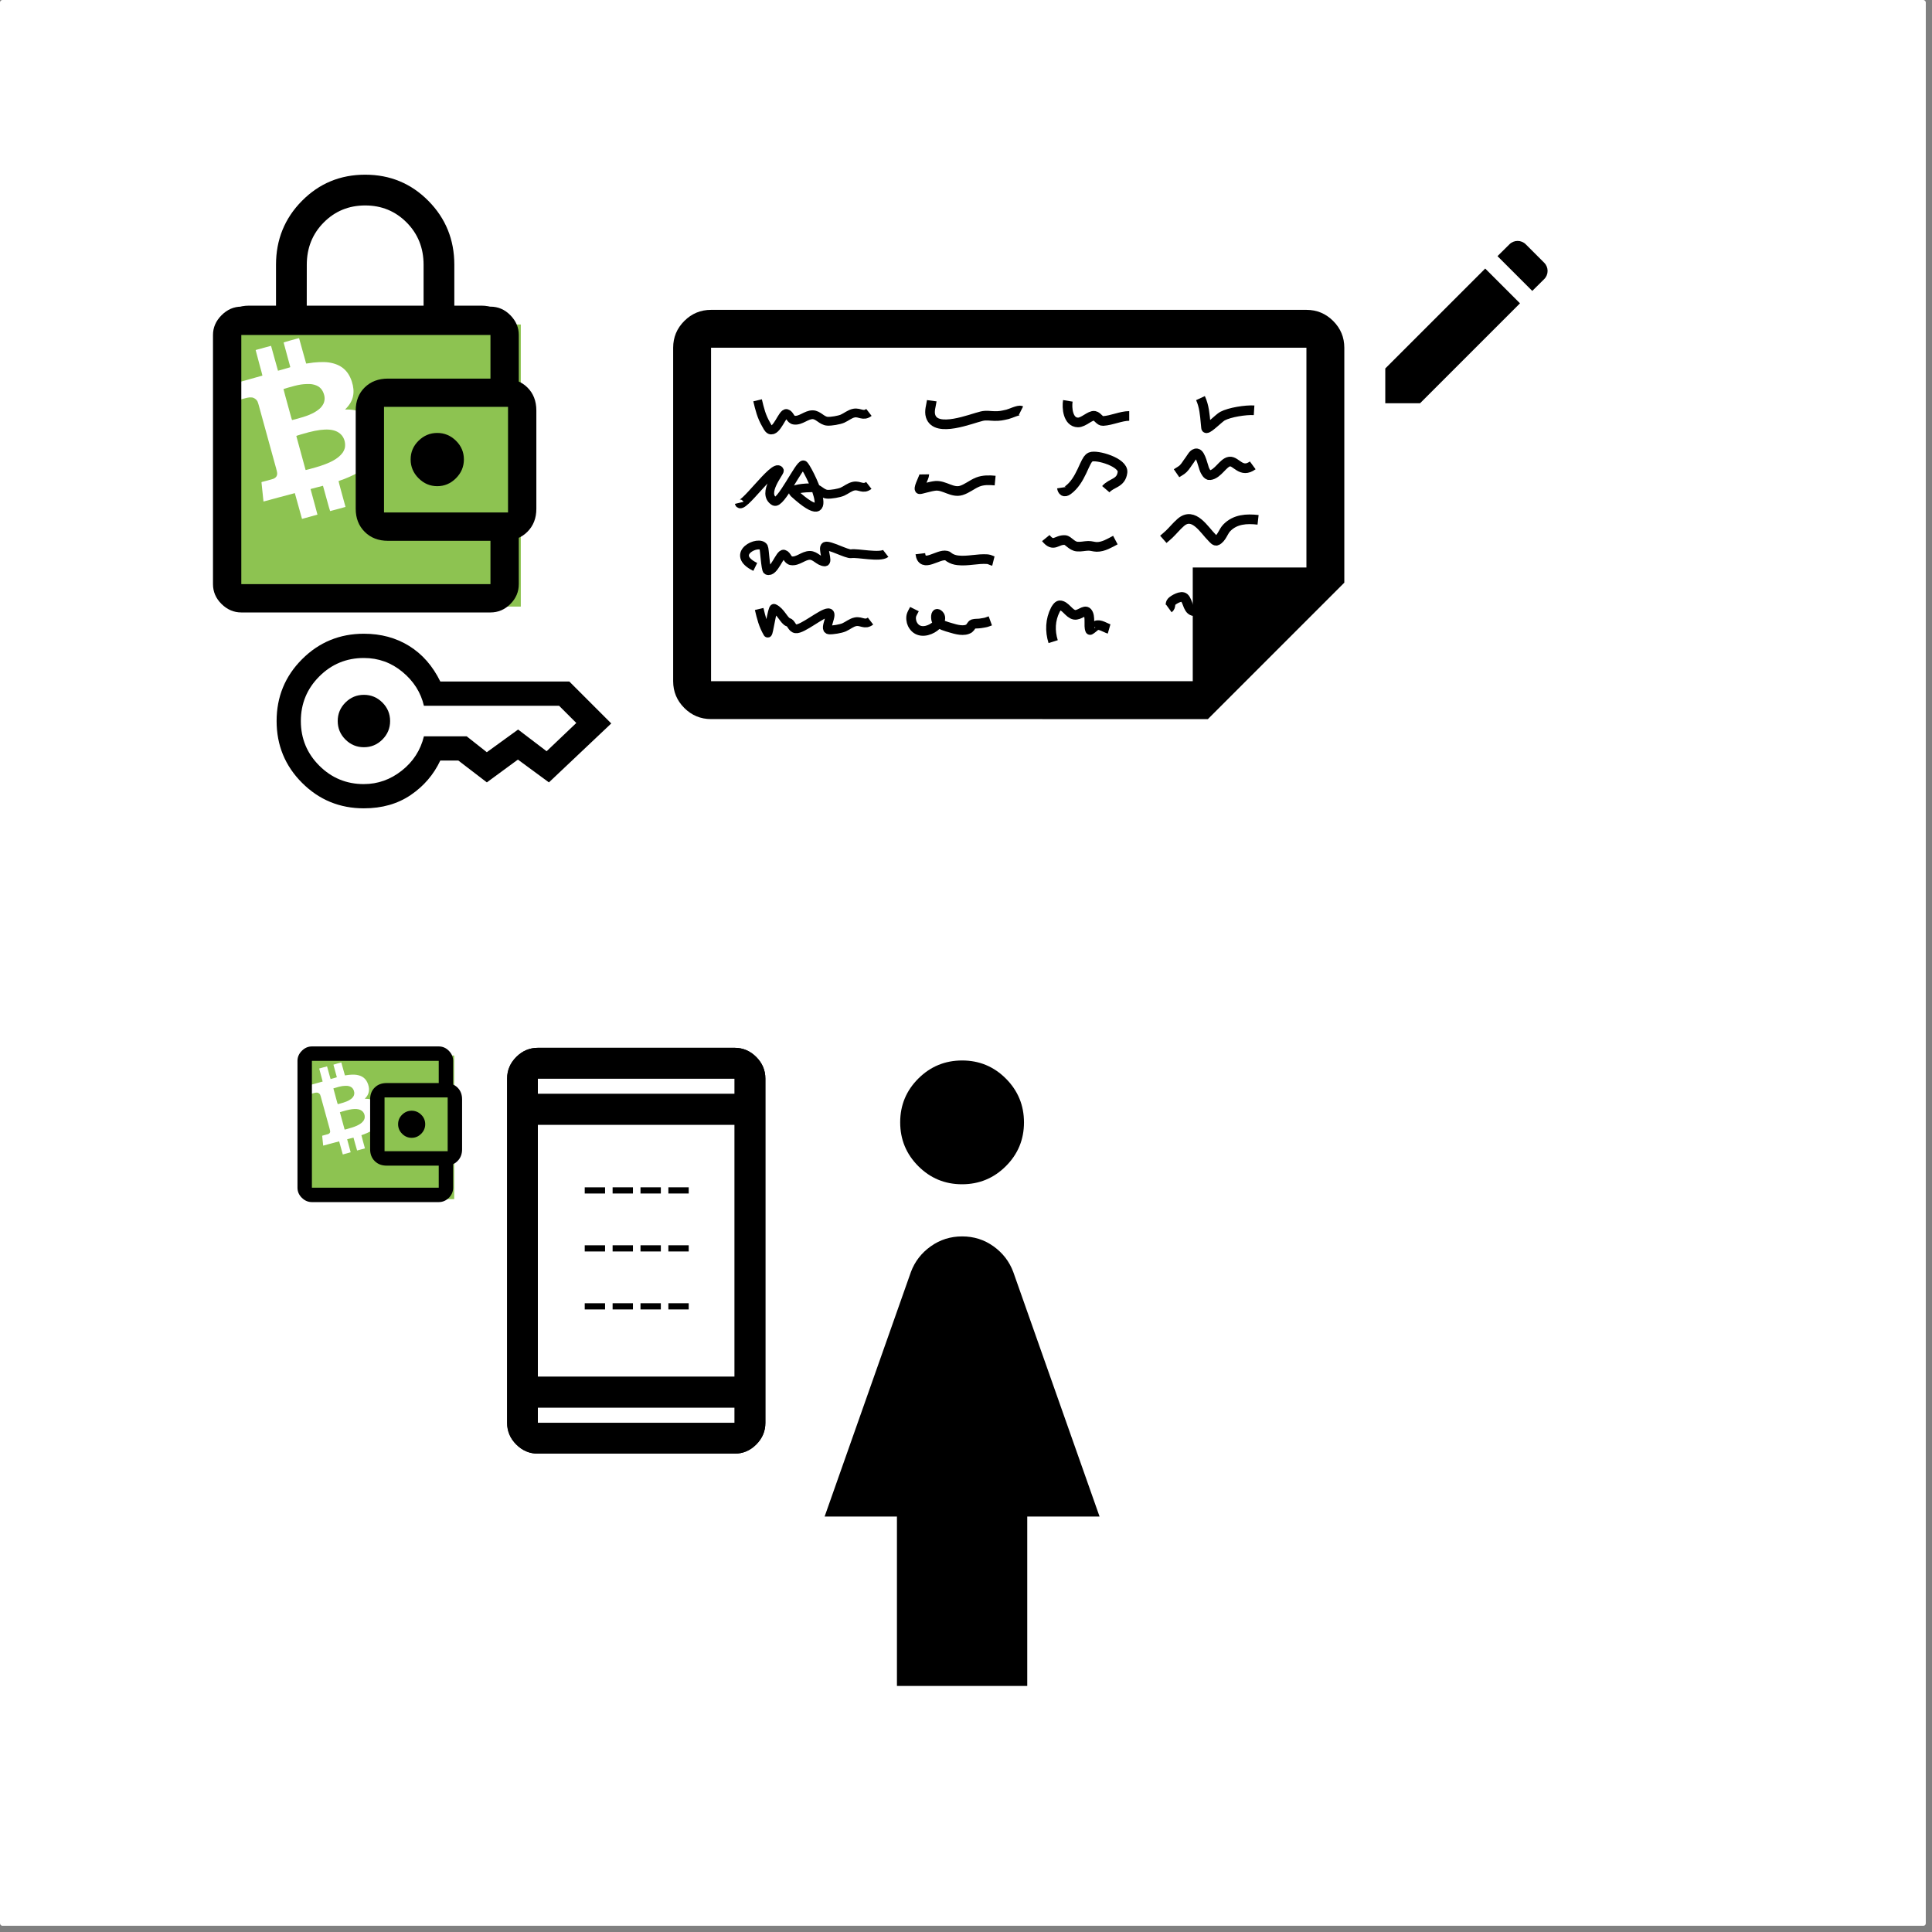 <?xml version="1.0" encoding="UTF-8" standalone="no"?>
<svg
   xmlns:dc="http://purl.org/dc/elements/1.1/"
   xmlns:cc="http://creativecommons.org/ns#"
   xmlns:rdf="http://www.w3.org/1999/02/22-rdf-syntax-ns#"
   xmlns:svg="http://www.w3.org/2000/svg"
   xmlns="http://www.w3.org/2000/svg"
   xmlns:sodipodi="http://sodipodi.sourceforge.net/DTD/sodipodi-0.dtd"
   xmlns:inkscape="http://www.inkscape.org/namespaces/inkscape"
   width="400"
   height="400"
   version="1.1"
   viewBox="0 0 105.83 105.83"
   id="svg5745"
   sodipodi:docname="04.svg"
   inkscape:version="1.0.2 (e86c870879, 2021-01-15)">
  <rect x="0" y="0" width="105.83" height="105.83" fill="#808080" stroke="none"/>
  <defs
     id="defs5749" />
  <sodipodi:namedview
     pagecolor="#ffffff"
     bordercolor="#666666"
     borderopacity="1"
     objecttolerance="10"
     gridtolerance="10"
     guidetolerance="10"
     inkscape:pageopacity="0"
     inkscape:pageshadow="2"
     inkscape:window-width="1445"
     inkscape:window-height="943"
     id="namedview5747"
     showgrid="false"
     inkscape:zoom="1.5783766"
     inkscape:cx="259.49715"
     inkscape:cy="148.37378"
     inkscape:window-x="0"
     inkscape:window-y="0"
     inkscape:window-maximized="0"
     inkscape:current-layer="svg5745"
     inkscape:document-rotation="0" />
  <rect
     width="105.49"
     height="105.49"
     ry="0.133"
     fill="#fff"
     id="rect5689"
     style="fill:#ffffff"
     x="0"
     y="0" />
  <path
     d="m52.697 64.871q-1.406 0-2.397-0.994-0.99-0.994-0.99-2.4t0.994-2.397q0.994-0.99 2.4-0.99t2.397 0.994q0.99 0.994 0.99 2.4 0 1.406-0.994 2.397-0.994 0.99-2.4 0.99zm-3.565 27.481v-9.279h-3.962l4.729-13.401q0.321-0.857 1.084-1.401 0.763-0.544 1.722-0.544 0.959 0 1.718 0.544 0.758 0.544 1.08 1.401l4.729 13.401h-3.962v9.279z"
     stroke-width=".054"
     id="path5691" />
  <path
     d="m 29.463,79.627 q -0.682,0 -1.183,-0.501 -0.501,-0.501 -0.501,-1.183 v -18.862 q 0,-0.682 0.501,-1.183 0.501,-0.501 1.183,-0.501 h 10.778 q 0.682,0 1.183,0.501 0.501,0.501 0.501,1.183 v 18.862 q 0,0.682 -0.501,1.183 -0.501,0.501 -1.183,0.501 z m 0,-2.526 v 0.842 h 10.778 V 77.101 Z m 0,-1.684 h 10.778 v -13.81 h -10.778 z m 0,-15.494 h 10.778 v -0.842 h -10.778 z m 0,0 v -0.842 z m 0,17.178 v 0.842 z"
     stroke-width="0.025"
     id="path5693" />
  <g
     stroke-width="0.047"
     id="g5709"
     transform="matrix(0.661,0,0,0.661,30.467,6.959)">
    <path
       d="m 12.833,45.923 h 39.919 v -9.421 h 9.42 v -18.213 h -49.339 z m 0,3.14 c -0.864,0 -1.603,-0.307 -2.218,-0.922 -0.615,-0.615 -0.922,-1.354 -0.922,-2.218 v -27.633 c 0,-0.864 0.307,-1.603 0.922,-2.218 0.615,-0.615 1.354,-0.922 2.218,-0.922 h 49.339 c 0.864,0 1.603,0.307 2.218,0.922 0.615,0.615 0.922,1.354 0.922,2.218 v 19.469 l -11.305,11.305 z m 0,-3.14 v -27.633 z"
       id="path5697"
       sodipodi:nodetypes="cccccccccsscsssscccccc" />
    <path
       style="fill:none;stroke:#000000;stroke-width:0.729;stroke-linecap:butt;stroke-linejoin:miter;stroke-miterlimit:4;stroke-dasharray:none;stroke-opacity:1"
       d="m 16.689,22.646 c 0.175,0.735 0.319,1.336 0.704,1.997 0.071,0.122 0.184,0.378 0.327,0.441 0.56,0.245 1.04,-1.436 1.372,-1.343 0.278,0.077 0.293,0.5 0.626,0.547 0.542,0.077 1,-0.448 1.528,-0.448 0.476,0 0.754,0.511 1.237,0.54 0.315,0.019 0.965,-0.091 1.244,-0.213 0.313,-0.137 0.61,-0.4 0.952,-0.462 0.49,-0.089 0.761,0.311 1.237,-0.057"
       id="path1628" />
    <path
       style="fill:none;stroke:#000000;stroke-width:0.729;stroke-linecap:butt;stroke-linejoin:miter;stroke-miterlimit:4;stroke-dasharray:none;stroke-opacity:1"
       d="m 15.162,31.145 c 0.175,0.735 2.945,-3.342 3.33,-2.682 0.071,0.122 -1.486,1.897 -0.426,2.549 0.52,0.32 2.094,-3.11 2.426,-3.018 0.278,0.077 3.194,5.955 -0.785,2.344 -0.405,-0.368 1,-0.448 1.528,-0.448 0.476,0 0.754,0.511 1.237,0.54 0.315,0.019 0.965,-0.091 1.244,-0.213 0.313,-0.137 0.61,-0.4 0.952,-0.462 0.49,-0.089 0.761,0.311 1.237,-0.057"
       id="path1628-3"
       sodipodi:nodetypes="cssssssssc" />
    <path
       style="fill:none;stroke:#000000;stroke-width:0.729;stroke-linecap:butt;stroke-linejoin:miter;stroke-miterlimit:4;stroke-dasharray:none;stroke-opacity:1"
       d="m 16.496,36.453 c -2.201,-1.078 0.313,-2.29 0.697,-1.63 0.071,0.122 0.156,1.855 0.299,1.917 0.56,0.245 1.04,-1.436 1.372,-1.343 0.278,0.077 0.293,0.5 0.626,0.547 0.542,0.077 1,-0.448 1.528,-0.448 0.476,0 0.754,0.511 1.237,0.54 0.315,0.019 -0.223,-1.173 0.056,-1.295 0.313,-0.137 1.798,0.682 2.141,0.62 0.49,-0.089 2.379,0.342 2.855,-0.026"
       id="path1628-5"
       sodipodi:nodetypes="cssssssssc" />
    <path
       style="fill:none;stroke:#000000;stroke-width:0.729;stroke-linecap:butt;stroke-linejoin:miter;stroke-miterlimit:4;stroke-dasharray:none;stroke-opacity:1"
       d="m 16.821,39.939 c 0.175,0.735 0.319,1.336 0.704,1.997 0.071,0.122 0.384,-2.11 0.527,-2.048 0.56,0.245 0.84,1.053 1.172,1.145 0.278,0.077 0.293,0.5 0.626,0.547 0.542,0.077 2.176,-1.327 2.705,-1.327 0.476,0 -0.423,1.39 0.06,1.419 0.315,0.019 0.965,-0.091 1.244,-0.213 0.313,-0.137 0.61,-0.4 0.952,-0.462 0.49,-0.089 0.761,0.311 1.237,-0.057"
       id="path1628-6"
       sodipodi:nodetypes="cssssssssc" />
    <path
       style="fill:none;stroke:#000000;stroke-width:0.8;stroke-linecap:butt;stroke-linejoin:miter;stroke-miterlimit:4;stroke-dasharray:none;stroke-opacity:1"
       d="m 31.124,22.68 c -0.055,0.408 -0.228,0.863 -0.096,1.278 0.454,1.422 3.384,0.196 4.244,0 0.392,-0.089 0.677,-0.013 1.061,-0.009 0.446,0.005 0.591,-0.033 1.061,-0.139 0.243,-0.055 0.935,-0.398 1.122,-0.304"
       id="path1677" />
    <path
       style="fill:none;stroke:#000000;stroke-width:0.8;stroke-linecap:butt;stroke-linejoin:miter;stroke-miterlimit:4;stroke-dasharray:none;stroke-opacity:1"
       d="m 30.507,28.785 c 0.003,0.221 -0.485,1.064 -0.391,1.226 0.025,0.043 0.889,-0.246 1.33,-0.278 0.736,-0.053 1.387,0.608 2.122,0.383 0.488,-0.15 0.892,-0.506 1.365,-0.696 0.454,-0.182 0.968,-0.168 1.443,-0.122"
       id="path1679" />
    <path
       style="fill:none;stroke:#000000;stroke-width:0.8;stroke-linecap:butt;stroke-linejoin:miter;stroke-miterlimit:4;stroke-dasharray:none;stroke-opacity:1"
       d="m 30.176,35.358 c 0.148,1.245 1.466,-0.003 2.157,0.157 0.168,0.039 0.11,0.063 0.261,0.157 0.221,0.137 0.425,0.204 0.696,0.235 0.823,0.093 1.635,-0.157 2.452,-0.096 0.171,0.013 0.323,0.116 0.487,0.157"
       id="path1681" />
    <path
       style="fill:none;stroke:#000000;stroke-width:0.8;stroke-linecap:butt;stroke-linejoin:miter;stroke-miterlimit:4;stroke-dasharray:none;stroke-opacity:1"
       d="m 29.689,39.949 c -0.078,0.157 -0.174,0.305 -0.235,0.47 -0.082,0.222 -0.041,0.558 0.061,0.765 0.711,1.447 2.954,-0.218 2.148,-0.809 -0.255,-0.187 -0.212,0.414 -0.139,0.539 0.196,0.336 0.853,0.487 1.165,0.583 0.439,0.134 1.127,0.336 1.548,0.043 0.096,-0.067 0.194,-0.315 0.304,-0.348 0.198,-0.058 0.407,-0.028 0.609,-0.061 0.536,-0.086 0.424,-0.063 0.826,-0.209"
       id="path1683" />
    <path
       style="fill:none;stroke:#000000;stroke-width:0.8;stroke-linecap:butt;stroke-linejoin:miter;stroke-miterlimit:4;stroke-dasharray:none;stroke-opacity:1"
       d="m 42.4,22.69 c -0.094,0.57 0.002,1.772 0.835,1.791 0.463,0.011 1.022,-0.618 1.374,-0.548 0.286,0.057 0.42,0.443 0.704,0.426 0.745,-0.044 1.486,-0.417 2.174,-0.417"
       id="path1685" />
    <path
       style="fill:none;stroke:#000000;stroke-width:0.8;stroke-linecap:butt;stroke-linejoin:miter;stroke-miterlimit:4;stroke-dasharray:none;stroke-opacity:1"
       d="m 41.905,29.881 c 0.045,0.286 0.202,0.429 0.496,0.217 0.542,-0.39 0.884,-0.984 1.165,-1.574 0.057,-0.119 0.353,-0.799 0.478,-0.965 0.065,-0.087 0.143,-0.175 0.243,-0.217 0.501,-0.213 2.749,0.443 2.643,1.27 -0.12,0.941 -0.9,0.837 -1.383,1.4"
       id="path1687" />
    <path
       style="fill:none;stroke:#000000;stroke-width:0.8;stroke-linecap:butt;stroke-linejoin:miter;stroke-miterlimit:4;stroke-dasharray:none;stroke-opacity:1"
       d="m 40.574,34.063 c 0.663,0.817 0.87,0.116 1.591,0.165 0.28,0.019 0.539,0.492 1,0.539 0.318,0.032 0.616,-0.054 0.93,-0.061 0.24,-0.005 0.461,0.083 0.696,0.087 0.553,0.009 1.076,-0.316 1.548,-0.565"
       id="path1689" />
    <path
       style="fill:none;stroke:#000000;stroke-width:0.8;stroke-linecap:butt;stroke-linejoin:miter;stroke-miterlimit:4;stroke-dasharray:none;stroke-opacity:1"
       d="m 41.183,42.645 c -0.277,-0.883 -0.244,-1.809 0.183,-2.643 0.031,-0.061 0.207,-0.362 0.357,-0.365 0.464,-0.011 0.77,0.707 1.226,0.783 0.412,0.068 0.842,-0.463 1.07,-0.209 0.296,0.332 0.07,1.135 0.226,1.47 0.01,0.022 0.453,-0.348 0.487,-0.365 0.305,-0.16 0.8,0.196 1.087,0.278"
       id="path1691" />
    <path
       style="fill:none;stroke:#000000;stroke-width:0.8;stroke-linecap:butt;stroke-linejoin:miter;stroke-opacity:1;stroke-miterlimit:4;stroke-dasharray:none"
       d="m 53.392,22.464 c 0.307,0.659 0.361,1.375 0.426,2.087 0.011,0.116 0.018,0.233 0.035,0.348 0.003,0.022 0.004,0.057 0.026,0.061 0.198,0.033 1.054,-0.851 1.33,-1 0.6,-0.323 1.931,-0.53 2.626,-0.487"
       id="path1693" />
    <path
       style="fill:none;stroke:#000000;stroke-width:0.8;stroke-linecap:butt;stroke-linejoin:miter;stroke-opacity:1;stroke-miterlimit:4;stroke-dasharray:none"
       d="m 51.409,28.689 c 0.186,-0.128 0.397,-0.224 0.557,-0.383 0.196,-0.194 0.326,-0.444 0.496,-0.661 0.179,-0.23 0.348,-0.649 0.635,-0.6 0.315,0.054 0.527,1.115 0.635,1.356 0.057,0.126 0.219,0.472 0.426,0.452 0.685,-0.067 1.101,-1.063 1.643,-1.13 0.554,-0.069 0.962,1.017 1.922,0.313"
       id="path1695" />
    <path
       style="fill:none;stroke:#000000;stroke-width:0.8;stroke-linecap:butt;stroke-linejoin:miter;stroke-opacity:1;stroke-miterlimit:4;stroke-dasharray:none"
       d="m 50.313,34.167 c 0.165,-0.145 0.338,-0.282 0.496,-0.435 0.324,-0.314 0.608,-0.669 0.948,-0.965 1.073,-0.933 1.95,0.636 2.6,1.27 0.109,0.106 0.255,0.303 0.391,0.235 0.407,-0.204 0.52,-0.742 0.817,-1.052 0.702,-0.73 1.654,-0.777 2.6,-0.67"
       id="path1697" />
    <path
       style="fill:none;stroke:#000000;stroke-width:0.8;stroke-linecap:butt;stroke-linejoin:miter;stroke-opacity:1;stroke-miterlimit:4;stroke-dasharray:none"
       d="m 50.766,39.889 c 0.203,-0.147 0.075,-0.392 0.235,-0.556 0.167,-0.172 0.811,-0.546 1.052,-0.322 0.332,0.309 0.278,1.167 0.93,1.113 0.888,-0.074 1.473,-0.947 2.313,-1.13 0.337,-0.074 0.49,0.06 0.843,0.052 0.332,-0.008 0.661,-0.064 0.991,-0.096"
       id="path1699" />
  </g>
  <path
     d="m 29.463,79.627 q -0.682,0 -1.183,-0.501 -0.501,-0.501 -0.501,-1.183 v -18.862 q 0,-0.682 0.501,-1.183 0.501,-0.501 1.183,-0.501 h 10.778 q 0.682,0 1.183,0.501 0.501,0.501 0.501,1.183 v 18.862 q 0,0.682 -0.501,1.183 -0.501,0.501 -1.183,0.501 z m 0,-2.526 v 0.842 h 10.778 V 77.101 Z m 0,-1.684 h 10.778 v -13.81 h -10.778 z m 0,-15.494 h 10.778 v -0.842 h -10.778 z m 0,0 v -0.842 z m 0,17.178 v 0.842 z"
     stroke-width=".025"
     id="path5711" />
  <g
     transform="translate(-32.449,-0.171)"
     stroke-width=".265"
     aria-label="---- ---- ----"
     id="g5743">
    <path
       d="m 64.479,65.209 h 1.114 v 0.339 H 64.479 Z"
       id="path5719" />
    <path
       d="m 66.006,65.209 h 1.114 v 0.339 H 66.006 Z"
       id="path5721" />
    <path
       d="m 67.534,65.209 h 1.114 v 0.339 H 67.534 Z"
       id="path5723" />
    <path
       d="m 69.061,65.209 h 1.114 v 0.339 H 69.061 Z"
       id="path5725" />
    <path
       d="m 64.479,68.384 h 1.114 v 0.339 H 64.479 Z"
       id="path5727" />
    <path
       d="m 66.006,68.384 h 1.114 v 0.339 H 66.006 Z"
       id="path5729" />
    <path
       d="m 67.534,68.384 h 1.114 v 0.339 H 67.534 Z"
       id="path5731" />
    <path
       d="m 69.061,68.384 h 1.114 v 0.339 H 69.061 Z"
       id="path5733" />
    <path
       d="m 64.479,71.559 h 1.114 v 0.339 H 64.479 Z"
       id="path5735" />
    <path
       d="m 66.006,71.559 h 1.114 v 0.339 H 66.006 Z"
       id="path5737" />
    <path
       d="m 67.534,71.559 h 1.114 v 0.339 H 67.534 Z"
       id="path5739" />
    <path
       d="m 69.061,71.559 h 1.114 v 0.339 H 69.061 Z"
       id="path5741" />
  </g>
  <g
     transform="matrix(0.816,0,0,0.816,-50.087,9.699)"
     id="g14">
    <g
       transform="matrix(0.01,0,0,0.01,80.698,59.929)"
       id="g58-6">
      <rect
         style="fill:#8dc351;fill-opacity:1;stroke-width:65.595;stroke-linejoin:round;stroke-dashoffset:7.35"
         id="rect3960"
         width="1000.355"
         height="963.94"
         x="116.863"
         y="-95.88" />
      <g
         transform="matrix(0.042,0,0,0.042,75.616,54.993)"
         fill="#8dc351"
         id="g52-2">
        <path
           d="m 7525,15989 c -349,-23 -745,-74 -1074,-139 -1411,-279 -2741,-944 -3806,-1903 -103,-94 -479,-466 -575,-572 -245,-266 -540,-648 -754,-974 -84,-128 -216,-339 -216,-346 0,-2 -17,-32 -38,-66 -48,-80 -130,-233 -220,-414 C 359,10611 82,9566 10,8445 -3,8240 -3,7750 10,7545 113,5935 655,4458 1610,3185 c 239,-319 428,-535 744,-850 286,-286 436,-420 706,-632 C 4666,442 6732,-162 8765,35 c 1734,169 3354,891 4645,2071 632,577 1156,1241 1589,2014 64,113 231,450 301,605 345,767 574,1625 659,2470 32,311 41,496 41,810 0,808 -118,1588 -356,2359 -526,1697 -1613,3186 -3064,4197 -1216,848 -2616,1332 -4135,1429 -181,11 -740,11 -920,-1 z"
           id="path50-9" />
      </g>
      <g
         transform="matrix(0.061,0,0,0.061,-103.828,-229.35)"
         fill="#ffffff"
         id="g56-1">
        <path
           d="m 7751,13046 c -6,-17 -62,-222 -127,-456 -195,-713 -262,-951 -266,-956 -3,-2 -398,103 -879,234 -481,131 -875,238 -877,237 -3,-3 -112,-1041 -112,-1071 0,-17 8,-23 33,-28 75,-14 558,-147 627,-172 101,-38 181,-113 204,-193 28,-95 21,-155 -43,-390 -33,-119 -139,-504 -236,-856 -97,-352 -239,-867 -315,-1145 -76,-278 -193,-703 -260,-945 -67,-242 -142,-514 -166,-605 -25,-91 -57,-185 -72,-210 -44,-77 -110,-138 -190,-177 -67,-34 -84,-38 -171,-41 -134,-6 -233,16 -734,162 -81,23 -120,30 -122,22 -7,-20 -247,-901 -249,-910 0,-4 87,-33 194,-62 107,-30 499,-138 870,-241 371,-102 678,-189 682,-192 4,-3 -81,-323 -188,-711 -107,-388 -192,-710 -190,-715 2,-6 28,-17 57,-24 30,-8 222,-61 428,-117 206,-57 376,-103 377,-101 1,1 88,315 193,697 106,382 194,696 196,698 2,2 137,-35 302,-83 164,-48 318,-92 343,-100 35,-10 44,-17 42,-31 -2,-11 -87,-320 -188,-689 -101,-368 -184,-674 -184,-680 0,-9 858,-250 865,-243 2,2 91,322 198,711 107,389 196,710 199,712 2,3 42,-2 89,-10 416,-74 899,-94 1184,-51 672,104 1078,440 1283,1061 196,592 97,1085 -302,1499 l -73,76 h 118 c 828,0 1344,393 1564,1190 130,470 135,910 15,1273 -41,126 -137,313 -218,427 -145,205 -419,444 -699,612 -277,166 -754,378 -1083,483 -30,10 -58,20 -62,24 -4,3 71,290 166,636 96,347 185,671 198,721 l 25,91 -426,117 c -234,64 -431,116 -436,116 -6,0 -98,-318 -204,-707 -107,-390 -195,-709 -196,-710 -1,-2 -143,35 -316,81 -173,46 -329,87 -346,91 -18,3 -33,12 -33,18 0,11 16,68 259,952 71,259 128,471 126,473 -1,1 -196,56 -433,121 l -431,118 z m 442,-2762 c 928,-243 1429,-470 1733,-785 93,-98 132,-151 179,-252 54,-113 70,-186 69,-317 0,-211 -79,-419 -214,-563 -317,-339 -883,-384 -1824,-143 -226,58 -696,197 -696,207 0,4 117,433 260,953 143,520 260,948 260,951 0,10 22,5 233,-51 z M 7391,7495 c 657,-172 1015,-321 1295,-540 97,-76 161,-145 225,-243 60,-91 87,-161 107,-277 19,-113 7,-234 -39,-369 -102,-305 -310,-473 -660,-532 -82,-13 -140,-16 -298,-11 -227,6 -400,32 -681,103 -171,42 -609,170 -618,179 -4,4 126,484 431,1588 24,87 46,147 53,147 6,0 90,-20 185,-45 z"
           fill="#ffffff"
           id="path54-2" />
      </g>
    </g>
    <path
       d="m 89.015,64.495 q 0.368,0 0.639,-0.271 0.271,-0.271 0.271,-0.643 0,-0.373 -0.271,-0.639 -0.271,-0.266 -0.639,-0.266 -0.368,0 -0.639,0.266 -0.271,0.266 -0.271,0.639 0,0.372 0.271,0.643 0.271,0.271 0.639,0.271 z m -6.696,2.835 v 0.513 -8.514 z m 0,1.48 q -0.382,0 -0.675,-0.288 -0.293,-0.288 -0.293,-0.68 v -8.514 q 0,-0.382 0.293,-0.675 0.293,-0.293 0.675,-0.293 h 8.514 q 0.392,0 0.68,0.293 0.288,0.293 0.288,0.675 v 1.78 h -0.968 v -1.78 h -8.514 v 8.514 h 8.514 v -1.771 h 0.968 v 1.771 q 0,0.392 -0.288,0.68 -0.288,0.288 -0.68,0.288 z m 5.012,-2.448 q -0.489,0 -0.796,-0.307 -0.307,-0.307 -0.307,-0.786 v -3.357 q 0,-0.489 0.307,-0.791 0.307,-0.302 0.796,-0.302 h 3.967 q 0.489,0 0.796,0.302 0.307,0.302 0.307,0.791 v 3.357 q 0,0.479 -0.307,0.786 -0.307,0.307 -0.796,0.307 z m 4.102,-0.968 v -3.609 h -4.238 v 3.609 z"
       stroke-width="0.015"
       id="path12" />
  </g>
  <path
     d="m 16.803,16.745 h 6.4 v -2.24 c 0,-0.921 -0.309,-1.692 -0.926,-2.316 -0.618,-0.623 -1.375,-0.935 -2.273,-0.935 -0.898,0 -1.656,0.312 -2.273,0.935 -0.618,0.623 -0.926,1.395 -0.926,2.316 z m 4.581,14.045 h -7.781 c -0.443,0 -0.835,-0.17 -1.175,-0.509 -0.34,-0.34 -0.509,-0.731 -0.509,-1.175 V 18.428 c 0,-0.443 0.17,-0.835 0.509,-1.175 0.34,-0.34 0.731,-0.509 1.175,-0.509 h 1.516 v -2.24 c 0,-1.375 0.473,-2.542 1.419,-3.499 0.946,-0.957 2.101,-1.436 3.465,-1.436 1.364,0 2.519,0.479 3.465,1.436 0.946,0.957 1.419,2.123 1.419,3.499 v 2.24 h 1.516 c 0.443,0 0.835,0.17 1.175,0.509 0.34,0.34 0.509,0.731 0.509,1.175 v 1.903 c -0.247,-0.067 -0.504,-0.115 -0.77,-0.143 -0.267,-0.028 -0.571,-0.042 -0.914,-0.042 v -1.718 h -12.799 v 10.677 h 6.854 c 0.124,0.326 0.253,0.613 0.387,0.863 0.135,0.25 0.314,0.523 0.539,0.821 z m -7.781,-12.361 v 10.677 z"
     stroke-width="0.025"
     id="path26" />
  <g
     transform="matrix(1.603,0,0,1.603,-118.739,-76.754)"
     id="g14-3">
    <g
       transform="matrix(0.01,0,0,0.01,80.698,59.929)"
       id="g58-6-7">
      <rect
         style="fill:#8dc351;fill-opacity:1;stroke-width:65.595;stroke-linejoin:round;stroke-dashoffset:7.35"
         id="rect3960-5"
         width="1000.355"
         height="963.94"
         x="116.863"
         y="-95.88" />
      <g
         transform="matrix(0.042,0,0,0.042,75.616,54.993)"
         fill="#8dc351"
         id="g52-2-9">
        <path
           d="m 7525,15989 c -349,-23 -745,-74 -1074,-139 -1411,-279 -2741,-944 -3806,-1903 -103,-94 -479,-466 -575,-572 -245,-266 -540,-648 -754,-974 -84,-128 -216,-339 -216,-346 0,-2 -17,-32 -38,-66 -48,-80 -130,-233 -220,-414 C 359,10611 82,9566 10,8445 -3,8240 -3,7750 10,7545 113,5935 655,4458 1610,3185 c 239,-319 428,-535 744,-850 286,-286 436,-420 706,-632 C 4666,442 6732,-162 8765,35 c 1734,169 3354,891 4645,2071 632,577 1156,1241 1589,2014 64,113 231,450 301,605 345,767 574,1625 659,2470 32,311 41,496 41,810 0,808 -118,1588 -356,2359 -526,1697 -1613,3186 -3064,4197 -1216,848 -2616,1332 -4135,1429 -181,11 -740,11 -920,-1 z"
           id="path50-9-2" />
      </g>
      <g
         transform="matrix(0.061,0,0,0.061,-103.828,-229.35)"
         fill="#ffffff"
         id="g56-1-2">
        <path
           d="m 7751,13046 c -6,-17 -62,-222 -127,-456 -195,-713 -262,-951 -266,-956 -3,-2 -398,103 -879,234 -481,131 -875,238 -877,237 -3,-3 -112,-1041 -112,-1071 0,-17 8,-23 33,-28 75,-14 558,-147 627,-172 101,-38 181,-113 204,-193 28,-95 21,-155 -43,-390 -33,-119 -139,-504 -236,-856 -97,-352 -239,-867 -315,-1145 -76,-278 -193,-703 -260,-945 -67,-242 -142,-514 -166,-605 -25,-91 -57,-185 -72,-210 -44,-77 -110,-138 -190,-177 -67,-34 -84,-38 -171,-41 -134,-6 -233,16 -734,162 -81,23 -120,30 -122,22 -7,-20 -247,-901 -249,-910 0,-4 87,-33 194,-62 107,-30 499,-138 870,-241 371,-102 678,-189 682,-192 4,-3 -81,-323 -188,-711 -107,-388 -192,-710 -190,-715 2,-6 28,-17 57,-24 30,-8 222,-61 428,-117 206,-57 376,-103 377,-101 1,1 88,315 193,697 106,382 194,696 196,698 2,2 137,-35 302,-83 164,-48 318,-92 343,-100 35,-10 44,-17 42,-31 -2,-11 -87,-320 -188,-689 -101,-368 -184,-674 -184,-680 0,-9 858,-250 865,-243 2,2 91,322 198,711 107,389 196,710 199,712 2,3 42,-2 89,-10 416,-74 899,-94 1184,-51 672,104 1078,440 1283,1061 196,592 97,1085 -302,1499 l -73,76 h 118 c 828,0 1344,393 1564,1190 130,470 135,910 15,1273 -41,126 -137,313 -218,427 -145,205 -419,444 -699,612 -277,166 -754,378 -1083,483 -30,10 -58,20 -62,24 -4,3 71,290 166,636 96,347 185,671 198,721 l 25,91 -426,117 c -234,64 -431,116 -436,116 -6,0 -98,-318 -204,-707 -107,-390 -195,-709 -196,-710 -1,-2 -143,35 -316,81 -173,46 -329,87 -346,91 -18,3 -33,12 -33,18 0,11 16,68 259,952 71,259 128,471 126,473 -1,1 -196,56 -433,121 l -431,118 z m 442,-2762 c 928,-243 1429,-470 1733,-785 93,-98 132,-151 179,-252 54,-113 70,-186 69,-317 0,-211 -79,-419 -214,-563 -317,-339 -883,-384 -1824,-143 -226,58 -696,197 -696,207 0,4 117,433 260,953 143,520 260,948 260,951 0,10 22,5 233,-51 z M 7391,7495 c 657,-172 1015,-321 1295,-540 97,-76 161,-145 225,-243 60,-91 87,-161 107,-277 19,-113 7,-234 -39,-369 -102,-305 -310,-473 -660,-532 -82,-13 -140,-16 -298,-11 -227,6 -400,32 -681,103 -171,42 -609,170 -618,179 -4,4 126,484 431,1588 24,87 46,147 53,147 6,0 90,-20 185,-45 z"
           fill="#ffffff"
           id="path54-2-8" />
      </g>
    </g>
    <path
       d="m 89.015,64.495 q 0.368,0 0.639,-0.271 0.271,-0.271 0.271,-0.643 0,-0.373 -0.271,-0.639 -0.271,-0.266 -0.639,-0.266 -0.368,0 -0.639,0.266 -0.271,0.266 -0.271,0.639 0,0.372 0.271,0.643 0.271,0.271 0.639,0.271 z m -6.696,2.835 v 0.513 -8.514 z m 0,1.48 q -0.382,0 -0.675,-0.288 -0.293,-0.288 -0.293,-0.68 v -8.514 q 0,-0.382 0.293,-0.675 0.293,-0.293 0.675,-0.293 h 8.514 q 0.392,0 0.68,0.293 0.288,0.293 0.288,0.675 v 1.78 h -0.968 v -1.78 h -8.514 v 8.514 h 8.514 v -1.771 h 0.968 v 1.771 q 0,0.392 -0.288,0.68 -0.288,0.288 -0.68,0.288 z m 5.012,-2.448 q -0.489,0 -0.796,-0.307 -0.307,-0.307 -0.307,-0.786 v -3.357 q 0,-0.489 0.307,-0.791 0.307,-0.302 0.796,-0.302 h 3.967 q 0.489,0 0.796,0.302 0.307,0.302 0.307,0.791 v 3.357 q 0,0.479 -0.307,0.786 -0.307,0.307 -0.796,0.307 z m 4.102,-0.968 v -3.609 h -4.238 v 3.609 z"
       stroke-width="0.015"
       id="path12-9" />
  </g>
  <path
     d="m 19.934,40.931 q -0.591,0 -1.013,-0.422 -0.422,-0.422 -0.422,-1.013 0,-0.591 0.422,-1.013 0.422,-0.422 1.013,-0.422 0.591,0 1.013,0.422 0.422,0.422 0.422,1.013 0,0.591 -0.422,1.013 -0.422,0.422 -1.013,0.422 z m 0,3.347 q -1.992,0 -3.387,-1.395 -1.395,-1.395 -1.395,-3.387 0,-1.992 1.395,-3.387 1.395,-1.395 3.387,-1.395 1.401,0 2.481,0.671 1.079,0.671 1.704,1.946 h 7.066 l 2.298,2.298 -3.414,3.228 -1.7,-1.249 -1.7,1.249 -1.561,-1.196 h -0.99 q -0.545,1.156 -1.617,1.886 -1.073,0.731 -2.567,0.731 z m 0,-1.328 q 1.142,0 2.075,-0.737 0.933,-0.737 1.212,-1.879 h 2.344 l 1.102,0.87 1.714,-1.242 1.561,1.189 1.627,-1.548 -0.943,-0.943 h -7.405 q -0.252,-1.089 -1.172,-1.853 -0.92,-0.764 -2.115,-0.764 -1.435,0 -2.444,1.01 -1.01,1.01 -1.01,2.444 0,1.435 1.01,2.444 1.01,1.01 2.444,1.01 z"
     stroke-width="0.02"
     id="path5695" />
  <g
     id="g1005"
     transform="matrix(0.635,0,0,0.635,73.977,11.294)">
    <g
       id="g1003">
      <polygon
         points="14.62,8.38 11.62,5.38 3,14 3,17 6,17 "
         id="polygon999" />
      <path
         d="M 16.71,4.88 15.12,3.29 C 14.73,2.9 14.1,2.9 13.71,3.29 l -1.03,1.02 3,3 1.03,-1.02 c 0.39,-0.39 0.39,-1.02 0,-1.41 z"
         id="path1001" />
    </g>
  </g>
</svg>

